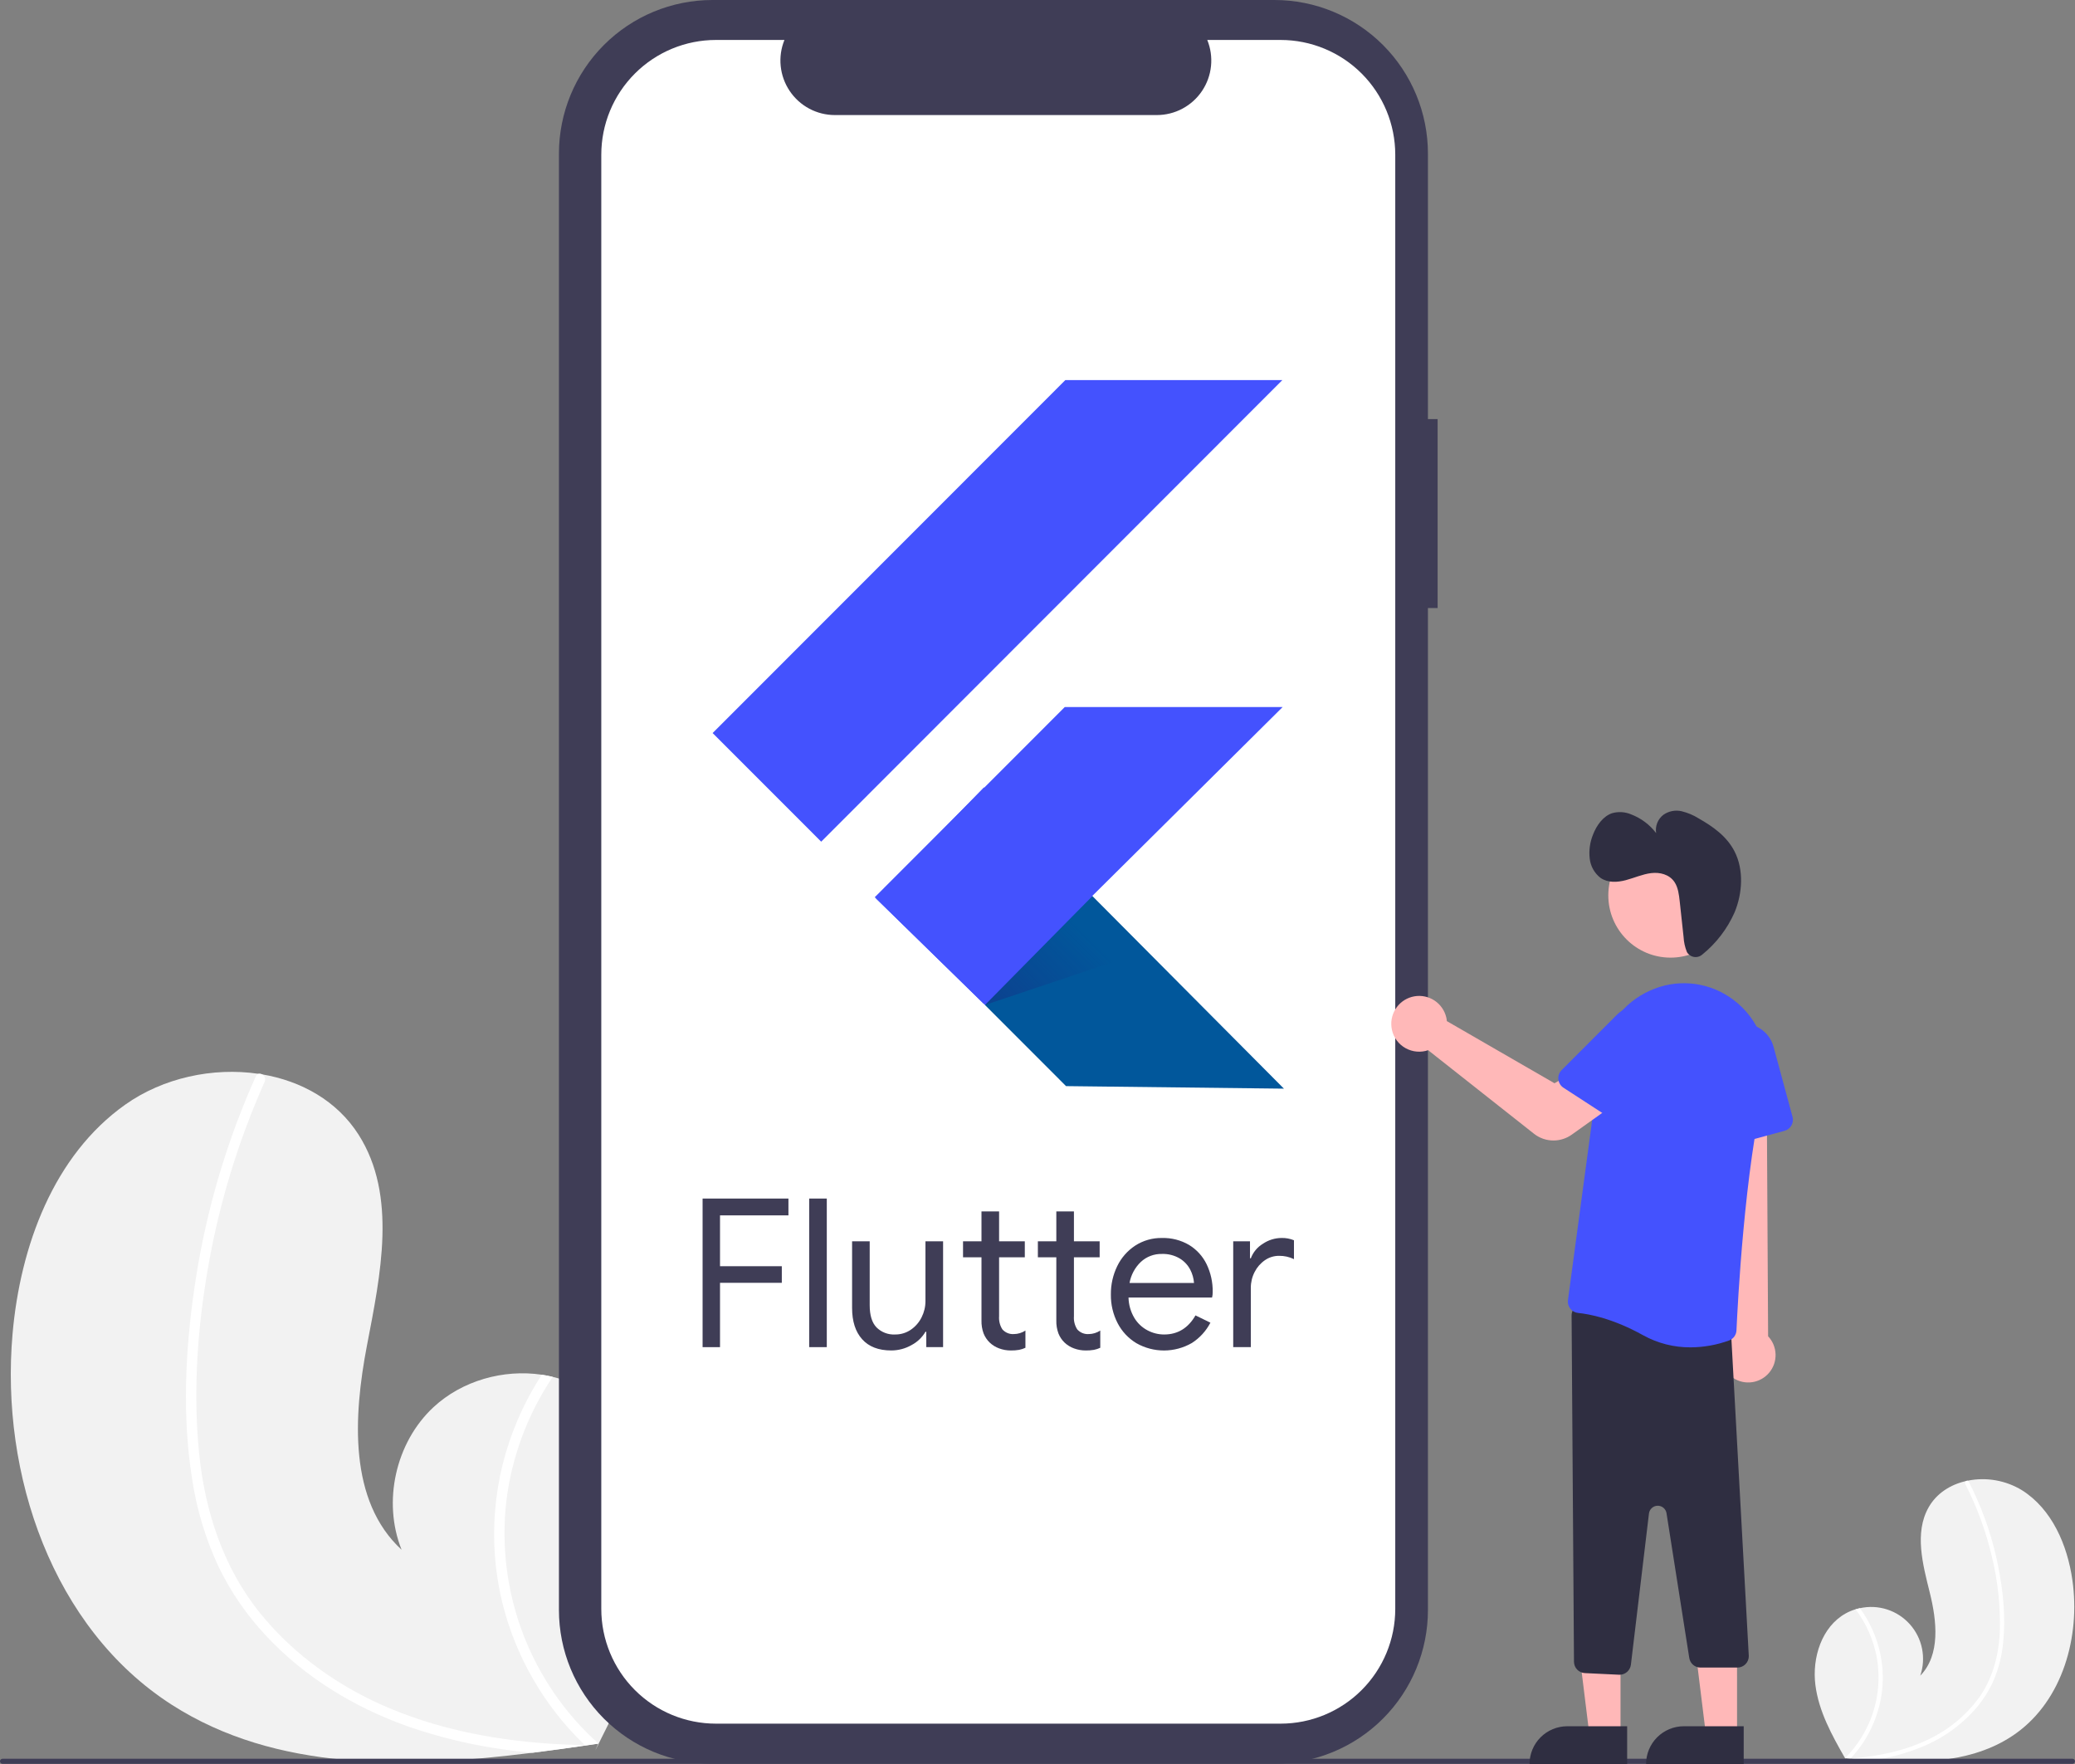 <svg width="240" height="204" viewBox="0 0 240 204" fill="none" xmlns="http://www.w3.org/2000/svg">
<rect x="0" y="0" width="240" height="204" fill="#808080" stroke="none"/>
<path d="M19.855 197.141C31.958 204.91 47.078 204.515 61.615 202.695C63.645 202.441 65.659 202.163 67.654 201.872C67.666 201.869 67.682 201.869 67.694 201.865C67.79 201.851 67.886 201.836 67.978 201.826C68.389 201.765 68.801 201.704 69.209 201.642L69.122 201.833L68.849 202.423C68.948 202.225 69.047 202.031 69.146 201.833C69.175 201.774 69.208 201.714 69.237 201.655C72.662 194.868 76.043 187.84 76.594 180.271C77.161 172.416 73.906 163.731 66.837 160.267C65.909 159.814 64.935 159.466 63.931 159.229C63.514 159.127 63.092 159.048 62.666 158.981C58.215 158.322 53.448 159.664 50.135 162.738C45.754 166.812 44.222 173.666 46.448 179.222C40.307 173.566 40.87 163.823 42.44 155.62C44.014 147.418 45.962 138.28 41.48 131.231C38.988 127.308 34.855 125.013 30.313 124.244C30.174 124.222 30.035 124.2 29.896 124.181C24.625 123.401 18.858 124.647 14.48 127.751C6.193 133.625 2.341 144.12 1.453 154.245C0.021 170.538 6.094 188.308 19.855 197.141Z" fill="#F2F2F2"/>
<path d="M22.216 171.019C22.746 174.567 23.791 178.019 25.317 181.265C26.717 184.135 28.538 186.78 30.72 189.111C35.179 193.925 40.92 197.415 47.069 199.615C51.768 201.251 56.655 202.286 61.613 202.695C63.643 202.441 65.658 202.163 67.652 201.872C67.664 201.868 67.68 201.869 67.692 201.865C67.788 201.851 67.884 201.836 67.976 201.826C68.388 201.765 68.8 201.704 69.207 201.642L69.121 201.832L68.848 202.423C68.946 202.225 69.045 202.031 69.144 201.833C69.173 201.774 69.206 201.714 69.235 201.655C65.346 198.175 62.348 193.814 60.491 188.936C58.633 184.058 57.972 178.805 58.561 173.618C59.192 168.466 61.032 163.535 63.929 159.229C63.512 159.127 63.091 159.048 62.665 158.981C61.567 160.668 60.619 162.448 59.834 164.302C57.015 170.913 56.398 178.257 58.075 185.247C59.624 191.57 62.944 197.319 67.645 201.82C67.254 201.814 66.86 201.803 66.473 201.789C59.156 201.565 51.801 200.391 45.021 197.538C39.294 195.134 34.035 191.432 30.111 186.587C25.812 181.281 23.69 174.734 23.023 167.999C22.311 160.789 22.852 153.383 24.121 146.265C25.415 138.968 27.597 131.858 30.617 125.091C30.685 124.938 30.691 124.764 30.634 124.607C30.577 124.449 30.462 124.319 30.312 124.244C30.186 124.169 30.036 124.146 29.894 124.181C29.825 124.204 29.762 124.241 29.709 124.292C29.657 124.342 29.616 124.404 29.59 124.472C29.218 125.308 28.853 126.144 28.504 126.988C25.6 134.02 23.58 141.386 22.49 148.916C21.43 156.181 21.063 163.741 22.216 171.019Z" fill="white"/>
<path d="M166.279 48.467H165.159V17.768C165.159 13.056 163.289 8.536 159.959 5.204C156.629 1.872 152.112 1.55543e-06 147.403 0H82.405C77.695 0 73.179 1.872 69.849 5.204C66.519 8.536 64.648 13.056 64.648 17.768V186.188C64.648 190.9 66.519 195.42 69.849 198.752C73.179 202.084 77.695 203.956 82.405 203.956H147.403C152.112 203.956 156.628 202.084 159.958 198.752C163.288 195.419 165.159 190.9 165.159 186.188V70.319H166.279L166.279 48.467Z" fill="#3F3D56"/>
<path d="M148.118 4.621H139.635C140.025 5.578 140.174 6.617 140.068 7.645C139.963 8.674 139.606 9.661 139.03 10.519C138.454 11.377 137.675 12.08 136.763 12.566C135.852 13.052 134.834 13.306 133.801 13.306H96.564C95.531 13.306 94.514 13.052 93.602 12.566C92.691 12.079 91.912 11.376 91.336 10.518C90.76 9.66 90.403 8.674 90.298 7.645C90.192 6.617 90.341 5.578 90.731 4.621H82.807C81.066 4.621 79.341 4.964 77.733 5.631C76.124 6.298 74.662 7.275 73.431 8.508C72.199 9.74 71.223 11.203 70.556 12.812C69.89 14.422 69.547 16.148 69.547 17.89V186.065C69.547 189.584 70.944 192.959 73.431 195.448C75.918 197.936 79.29 199.334 82.807 199.334H148.118C151.635 199.334 155.008 197.936 157.495 195.448C159.982 192.959 161.379 189.584 161.379 186.065V17.89C161.379 14.371 159.981 10.996 157.495 8.507C155.008 6.019 151.635 4.621 148.118 4.621V4.621Z" fill="white"/>
<path d="M233.214 200.432C228.503 203.827 222.399 203.998 216.499 203.58C215.675 203.522 214.857 203.454 214.047 203.38C214.042 203.379 214.036 203.38 214.031 203.378C213.992 203.375 213.953 203.371 213.915 203.369C213.748 203.353 213.581 203.337 213.415 203.322L213.454 203.396L213.577 203.628C213.533 203.551 213.489 203.475 213.445 203.397C213.432 203.374 213.417 203.351 213.404 203.327C211.876 200.666 210.36 197.906 209.973 194.867C209.573 191.712 210.697 188.14 213.471 186.59C213.835 186.387 214.22 186.225 214.62 186.108C214.786 186.058 214.954 186.017 215.124 185.981C216.165 185.749 217.248 185.8 218.263 186.126C219.278 186.453 220.187 187.044 220.898 187.839C221.608 188.634 222.095 189.604 222.306 190.649C222.518 191.695 222.448 192.778 222.103 193.787C224.455 191.373 224.017 187.458 223.205 184.185C222.392 180.913 221.408 177.271 223.062 174.332C223.981 172.696 225.597 171.681 227.411 171.272C227.467 171.26 227.522 171.248 227.578 171.237C229.74 170.799 231.987 171.193 233.87 172.341C237.339 174.528 239.121 178.675 239.699 182.738C240.631 189.275 238.569 196.571 233.214 200.432Z" fill="#F2F2F2"/>
<path d="M231.691 189.952C231.554 191.394 231.208 192.809 230.664 194.151C230.162 195.338 229.485 196.444 228.656 197.431C226.934 199.449 224.752 201.024 222.294 202.022C220.435 202.784 218.488 203.308 216.498 203.581C215.674 203.522 214.856 203.454 214.045 203.381C214.04 203.379 214.034 203.38 214.029 203.378C213.99 203.375 213.951 203.371 213.914 203.369C213.746 203.353 213.579 203.338 213.413 203.322L213.452 203.397L213.575 203.628C213.531 203.551 213.487 203.475 213.443 203.397C213.43 203.374 213.415 203.351 213.402 203.327C214.894 201.84 216.008 200.016 216.651 198.009C217.293 196.002 217.446 193.87 217.095 191.792C216.729 189.729 215.88 187.781 214.618 186.108C214.784 186.058 214.952 186.017 215.122 185.981C215.602 186.637 216.023 187.334 216.379 188.064C217.66 190.668 218.068 193.615 217.544 196.469C217.057 199.052 215.844 201.443 214.047 203.359C214.204 203.348 214.363 203.336 214.519 203.321C217.464 203.072 220.403 202.438 223.074 201.14C225.358 200.058 227.34 198.43 228.847 196.401C230.465 194.168 231.178 191.482 231.3 188.753C231.394 185.812 231.086 182.872 230.385 180.015C229.704 177.101 228.67 174.282 227.305 171.62C227.274 171.56 227.268 171.49 227.288 171.425C227.307 171.36 227.351 171.305 227.41 171.272C227.459 171.239 227.519 171.227 227.577 171.238C227.605 171.245 227.631 171.259 227.654 171.278C227.676 171.297 227.694 171.321 227.705 171.348C227.874 171.677 228.039 172.006 228.198 172.339C229.522 175.11 230.497 178.036 231.1 181.048C231.685 183.954 231.998 186.993 231.691 189.952Z" fill="white"/>
<path d="M239.707 203.979H0.293C0.215 203.979 0.141 203.948 0.086 203.893C0.031 203.838 0 203.763 0 203.685C0 203.608 0.031 203.533 0.086 203.478C0.141 203.423 0.215 203.392 0.293 203.392H239.707C239.785 203.392 239.859 203.423 239.914 203.478C239.969 203.533 240 203.608 240 203.685C240 203.763 239.969 203.838 239.914 203.893C239.859 203.948 239.785 203.979 239.707 203.979Z" fill="#3F3D56"/>
<path d="M187.433 200.662L183.84 200.662L182.131 186.795L187.433 186.795L187.433 200.662Z" fill="#FFB8B8"/>
<path d="M181.273 199.634H188.201V204H176.91C176.91 203.426 177.023 202.859 177.242 202.329C177.461 201.799 177.783 201.318 178.188 200.913C178.593 200.508 179.074 200.186 179.603 199.967C180.132 199.747 180.7 199.634 181.273 199.634Z" fill="#2F2E41"/>
<path d="M200.911 200.662L197.319 200.662L195.609 186.795L200.912 186.795L200.911 200.662Z" fill="#FFB8B8"/>
<path d="M194.753 199.634H201.682V204H190.391C190.391 203.426 190.503 202.859 190.723 202.329C190.942 201.799 191.263 201.318 191.668 200.913C192.073 200.508 192.554 200.186 193.084 199.967C193.613 199.747 194.18 199.634 194.753 199.634Z" fill="#2F2E41"/>
<path d="M200.474 159.363C200.087 159.114 199.759 158.782 199.514 158.393C199.268 158.003 199.111 157.565 199.054 157.108C198.996 156.651 199.039 156.187 199.18 155.748C199.321 155.31 199.556 154.908 199.869 154.57L197.504 120.978L204.318 121.639L204.505 154.536C205.037 155.1 205.344 155.84 205.367 156.615C205.39 157.39 205.129 158.146 204.632 158.741C204.135 159.336 203.437 159.728 202.671 159.843C201.904 159.957 201.123 159.786 200.474 159.363H200.474Z" fill="#FFB8B8"/>
<path d="M187.262 193.676L183.307 193.487C182.97 193.471 182.652 193.327 182.419 193.083C182.185 192.84 182.054 192.516 182.051 192.179L181.775 152.135C181.774 151.945 181.814 151.757 181.892 151.584C181.97 151.41 182.085 151.256 182.228 151.131C182.371 151.006 182.539 150.914 182.722 150.86C182.904 150.806 183.096 150.793 183.284 150.82L199.106 153.118C199.418 153.162 199.705 153.317 199.912 153.555C200.12 153.793 200.234 154.098 200.235 154.414L202.27 191.519C202.271 191.693 202.238 191.866 202.173 192.027C202.107 192.188 202.01 192.335 201.887 192.458C201.765 192.582 201.619 192.68 201.458 192.747C201.298 192.814 201.125 192.848 200.951 192.848H196.688C196.373 192.85 196.069 192.738 195.829 192.533C195.59 192.329 195.433 192.045 195.385 191.734L192.754 175C192.716 174.755 192.59 174.532 192.401 174.373C192.211 174.213 191.97 174.128 191.722 174.133C191.475 174.137 191.237 174.231 191.053 174.398C190.87 174.564 190.752 174.791 190.723 175.037L188.634 192.515C188.595 192.835 188.44 193.13 188.199 193.344C187.958 193.558 187.647 193.677 187.325 193.678C187.304 193.678 187.283 193.677 187.262 193.676Z" fill="#2F2E41"/>
<path d="M190.047 154.416C186.56 152.477 183.836 151.968 182.522 151.836C182.347 151.82 182.178 151.767 182.024 151.683C181.87 151.599 181.735 151.484 181.627 151.346C181.516 151.207 181.435 151.047 181.388 150.875C181.341 150.704 181.33 150.525 181.354 150.349L185.145 122.183C185.364 120.535 186 118.971 186.993 117.638C187.986 116.306 189.303 115.25 190.82 114.571C192.287 113.896 193.903 113.608 195.514 113.734C197.124 113.861 198.675 114.397 200.02 115.293C200.15 115.379 200.277 115.468 200.402 115.558C201.951 116.693 203.129 118.262 203.788 120.066C204.447 121.87 204.557 123.829 204.105 125.696C201.78 135.213 200.982 150.815 200.845 153.846C200.835 154.105 200.748 154.354 200.596 154.563C200.443 154.772 200.233 154.931 199.99 155.021C198.56 155.541 197.05 155.81 195.528 155.816C193.612 155.827 191.724 155.345 190.047 154.416Z" fill="#4452FE"/>
<path d="M199.046 132.265C198.886 132.15 198.754 132.001 198.66 131.828C198.566 131.656 198.511 131.464 198.501 131.268L198.002 122.214C197.952 121.317 198.236 120.433 198.799 119.733C199.363 119.034 200.165 118.567 201.051 118.424C201.937 118.281 202.845 118.472 203.599 118.959C204.354 119.446 204.901 120.195 205.136 121.062L207.329 129.157C207.42 129.495 207.374 129.855 207.2 130.158C207.026 130.462 206.739 130.684 206.402 130.776L200.163 132.469C199.973 132.521 199.774 132.529 199.581 132.494C199.388 132.459 199.205 132.38 199.046 132.265Z" fill="#4452FE"/>
<path d="M193.219 110.747C197.194 110.747 200.416 107.522 200.416 103.545C200.416 99.567 197.194 96.343 193.219 96.343C189.244 96.343 186.021 99.567 186.021 103.545C186.021 107.522 189.244 110.747 193.219 110.747Z" fill="#FFB8B8"/>
<path d="M179.679 131.893C178.863 131.895 178.07 131.622 177.429 131.117L165.183 121.45C165.084 121.485 164.982 121.515 164.88 121.54C164.438 121.643 163.98 121.652 163.535 121.567C163.09 121.481 162.667 121.303 162.296 121.044C161.921 120.784 161.607 120.447 161.373 120.056C161.139 119.665 160.992 119.229 160.94 118.776C160.844 117.958 161.064 117.134 161.556 116.473C162.048 115.812 162.773 115.365 163.584 115.222C164.395 115.08 165.229 115.253 165.917 115.706C166.604 116.16 167.092 116.859 167.28 117.661C167.312 117.802 167.335 117.944 167.347 118.087L179.796 125.274L182.894 123.489L186.326 127.985L181.785 131.223C181.17 131.66 180.434 131.895 179.679 131.893Z" fill="#FFB8B8"/>
<path d="M180.244 124.825C180.223 124.629 180.246 124.432 180.312 124.246C180.377 124.061 180.484 123.892 180.623 123.754L187.03 117.341C187.664 116.706 188.512 116.328 189.408 116.281C190.305 116.234 191.187 116.52 191.885 117.086C192.583 117.651 193.047 118.455 193.187 119.342C193.328 120.229 193.135 121.137 192.647 121.891L188.084 128.926C187.893 129.22 187.594 129.425 187.252 129.498C186.91 129.571 186.553 129.505 186.26 129.315L180.837 125.793C180.672 125.687 180.533 125.544 180.431 125.377C180.328 125.209 180.264 125.02 180.244 124.825Z" fill="#4452FE"/>
<path d="M195.24 110.281C195.342 110.399 195.466 110.495 195.606 110.564C195.746 110.632 195.898 110.672 196.053 110.681C196.209 110.69 196.364 110.668 196.511 110.616C196.658 110.563 196.792 110.482 196.907 110.377C198.512 109.077 199.785 107.413 200.621 105.524C201.556 103.292 201.694 100.569 200.629 98.477C199.728 96.708 198.112 95.582 196.499 94.662C195.881 94.272 195.203 93.986 194.492 93.814C194.134 93.732 193.762 93.727 193.401 93.798C193.04 93.869 192.697 94.015 192.396 94.226C192.076 94.469 191.829 94.795 191.68 95.169C191.532 95.542 191.488 95.949 191.553 96.346C190.815 95.373 189.82 94.626 188.68 94.188C187.981 93.887 187.2 93.835 186.467 94.04C185.431 94.386 184.664 95.433 184.237 96.558C183.892 97.419 183.766 98.352 183.869 99.274C183.914 99.714 184.049 100.141 184.264 100.528C184.479 100.914 184.77 101.253 185.12 101.524C185.965 102.107 187.054 102.048 188.037 101.79C189.02 101.531 189.973 101.094 190.973 100.972C191.973 100.849 193.082 101.114 193.677 102.007C194.097 102.635 194.196 103.463 194.282 104.252L194.727 108.357C194.758 108.945 194.885 109.523 195.101 110.07C195.138 110.146 195.184 110.217 195.24 110.281Z" fill="#2F2E41"/>
<path d="M81.264 138.608H91.193V140.553H83.279V146.433H90.426V148.353H83.279V155.793H81.264L81.264 138.608Z" fill="#3F3D56"/>
<path d="M93.592 138.608H95.629V155.791H93.592V138.608Z" fill="#3F3D56"/>
<path d="M99.718 154.878C98.942 154.015 98.554 152.807 98.555 151.254V143.552H100.592V150.944C100.592 152.112 100.856 152.968 101.383 153.512C101.663 153.789 101.997 154.004 102.365 154.145C102.732 154.285 103.125 154.348 103.517 154.328C104.171 154.339 104.812 154.146 105.351 153.777C105.884 153.412 106.313 152.916 106.597 152.337C106.891 151.756 107.043 151.115 107.041 150.464V143.552H109.08V155.791H107.137V154.015H107.041C106.659 154.667 106.103 155.199 105.434 155.551C104.719 155.961 103.908 156.176 103.083 156.175C101.616 156.175 100.494 155.743 99.718 154.878Z" fill="#3F3D56"/>
<path d="M115.547 155.931C115.15 155.785 114.787 155.561 114.48 155.271C114.165 154.97 113.919 154.603 113.76 154.196C113.588 153.719 113.507 153.213 113.521 152.705V145.4H111.387V143.552H113.521V140.096H115.558V143.552H118.532V145.4H115.558V152.22C115.517 152.755 115.651 153.289 115.941 153.741C116.106 153.925 116.311 154.07 116.539 154.163C116.768 154.257 117.015 154.297 117.261 154.281C117.739 154.277 118.205 154.136 118.604 153.873V155.865C118.371 155.975 118.126 156.055 117.873 156.105C117.56 156.158 117.243 156.182 116.925 156.177C116.455 156.18 115.987 156.096 115.547 155.931Z" fill="#3F3D56"/>
<path d="M124.203 155.931C123.807 155.785 123.444 155.561 123.136 155.271C122.821 154.97 122.576 154.603 122.417 154.196C122.245 153.719 122.163 153.213 122.177 152.705V145.4H120.043V143.552H122.177V140.096H124.214V143.552H127.189V145.4H124.214V152.22C124.173 152.755 124.308 153.289 124.598 153.741C124.762 153.925 124.967 154.07 125.195 154.163C125.424 154.257 125.671 154.297 125.918 154.281C126.395 154.277 126.861 154.136 127.26 153.873V155.865C127.028 155.975 126.782 156.055 126.53 156.105C126.216 156.158 125.899 156.182 125.582 156.177C125.111 156.179 124.644 156.096 124.203 155.931Z" fill="#3F3D56"/>
<path d="M131.437 155.334C130.513 154.778 129.762 153.977 129.267 153.019C128.737 151.992 128.469 150.85 128.487 149.695C128.475 148.565 128.725 147.448 129.218 146.432C129.682 145.466 130.399 144.645 131.293 144.056C132.22 143.455 133.306 143.146 134.411 143.168C135.505 143.141 136.584 143.419 137.529 143.971C138.403 144.502 139.106 145.272 139.555 146.192C140.042 147.201 140.284 148.311 140.263 149.432C140.266 149.642 140.242 149.852 140.191 150.056H130.527C130.545 150.885 130.777 151.695 131.199 152.409C131.566 153.018 132.092 153.516 132.721 153.848C133.315 154.164 133.978 154.329 134.651 154.328C136.218 154.328 137.425 153.593 138.273 152.121L139.999 152.962C139.502 153.921 138.761 154.733 137.852 155.315C136.877 155.877 135.772 156.175 134.647 156.179C133.521 156.182 132.415 155.891 131.437 155.334ZM138.103 148.374C138.064 147.838 137.917 147.315 137.67 146.838C137.393 146.303 136.974 145.855 136.46 145.542C135.833 145.17 135.113 144.987 134.385 145.014C133.484 144.992 132.61 145.324 131.95 145.938C131.267 146.591 130.81 147.444 130.644 148.374H138.103Z" fill="#3F3D56"/>
<path d="M142.635 143.552H144.578V145.519H144.674C144.936 144.818 145.427 144.226 146.066 143.839C146.703 143.406 147.454 143.172 148.224 143.166C148.717 143.154 149.207 143.244 149.663 143.431V145.615C149.126 145.354 148.535 145.223 147.937 145.232C147.355 145.229 146.785 145.405 146.306 145.736C145.802 146.082 145.394 146.549 145.118 147.095C144.822 147.663 144.67 148.295 144.674 148.935V155.791H142.637V143.552H142.635Z" fill="#3F3D56"/>
<path d="M121.82 99.073L148.503 125.899L123.301 125.606L113.924 116.222L121.82 99.073Z" fill="#01579B"/>
<path d="M132.635 109.946L113.924 116.222L125.372 102.584L132.635 109.946Z" fill="url(#paint0_linear)"/>
<path d="M148.323 43.953L94.981 97.337L82.424 84.775L123.221 43.953H148.323Z" fill="#4452FE"/>
<path d="M101.176 103.759L123.154 81.766H148.355L113.777 116.075L101.176 103.759Z" fill="#4452FE"/>
<path d="M113.805 91.056L126.361 103.615L113.923 116.222L101.322 103.906L113.805 91.056Z" fill="#4452FE"/>
<defs>
<linearGradient id="paint0_linear" x1="117.106" y1="118.171" x2="126.453" y2="108.83" gradientUnits="userSpaceOnUse">
<stop stop-color="#1A237E" stop-opacity="0.4"/>
<stop offset="1" stop-color="#1A237E" stop-opacity="0"/>
</linearGradient>
</defs>
</svg>
